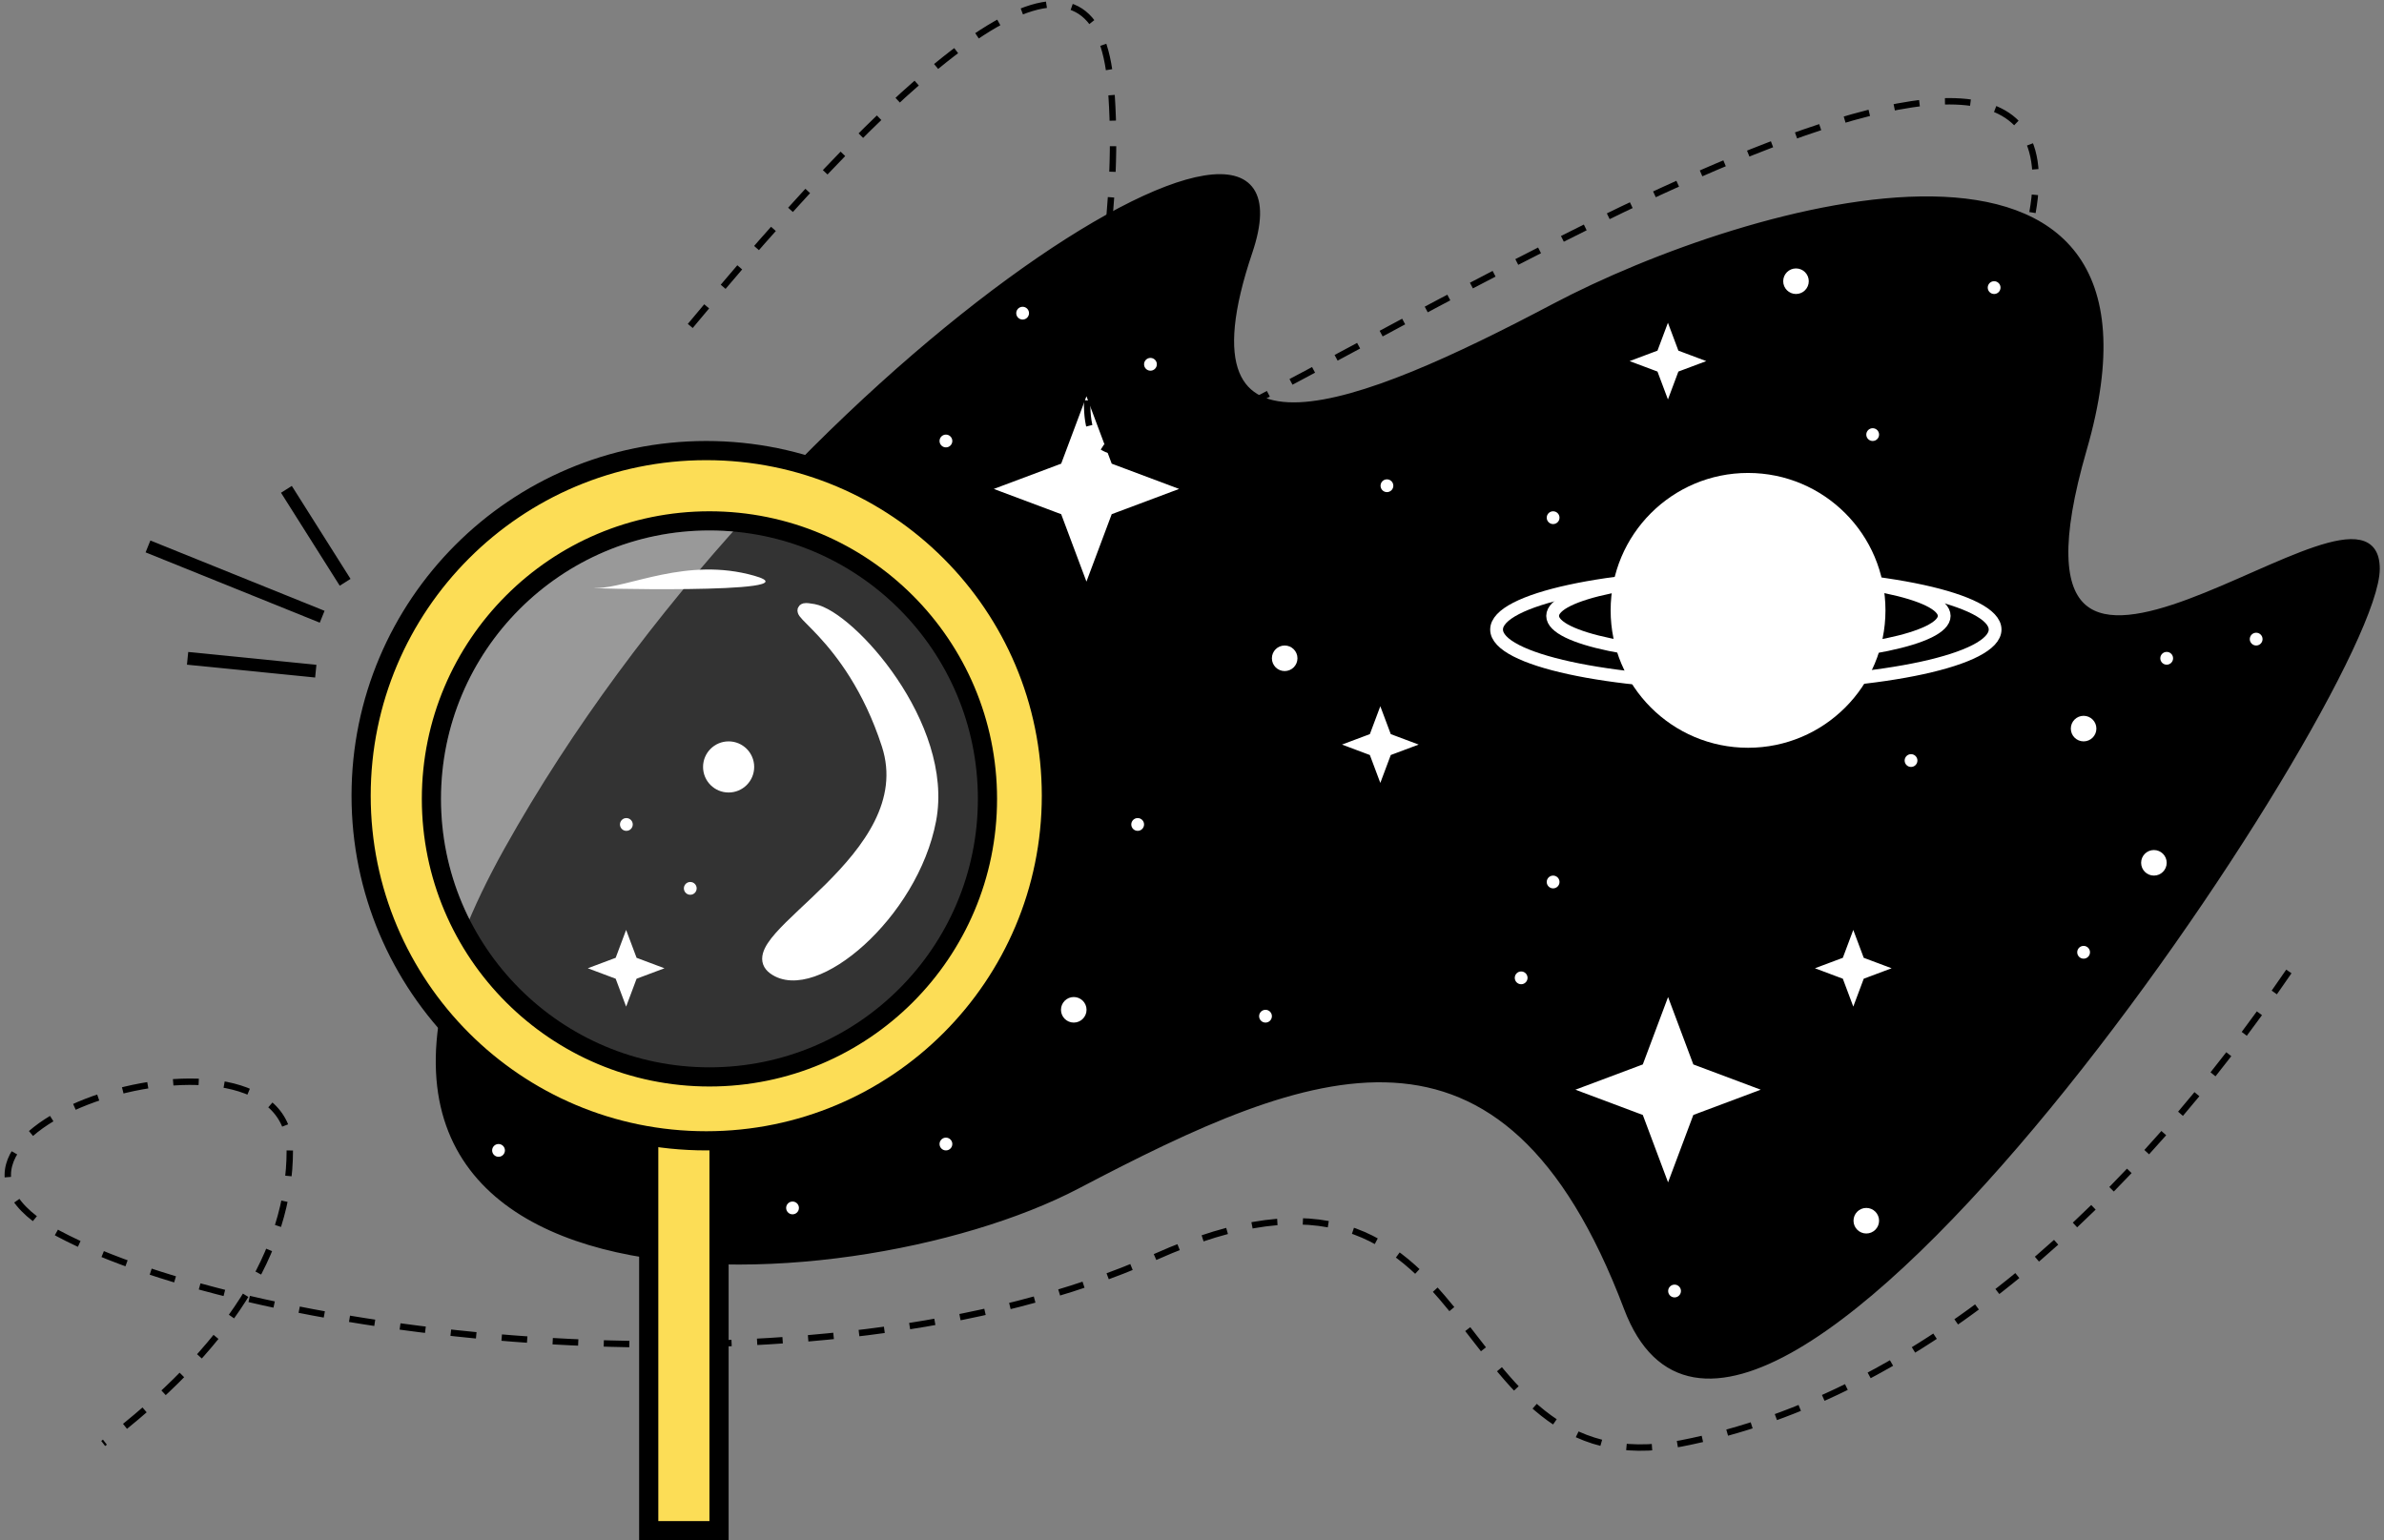 <?xml version="1.0" encoding="UTF-8"?>
<svg width="373px" height="241px" viewBox="0 0 373 241" version="1.1" xmlns="http://www.w3.org/2000/svg" xmlns:xlink="http://www.w3.org/1999/xlink">
    <rect x="0" y="0" width="373" height="241" fill="#808080" stroke="none"/>
    <title>Group 21</title>
    <g id="Wordpress-PAge" stroke="none" stroke-width="1" fill="none" fill-rule="evenodd">
        <g id="Medium-Copy-7" transform="translate(-251, -869)">
            <g id="Group-21" transform="translate(252.219, 869.655)">
                <path d="M78.152,132.345 C120.592,56.36 206.57,2.254 194.233,38.769 C181.896,75.284 211.53,63.432 241.935,47.36 C272.339,31.288 341.664,11.268 324.781,69.621 C307.897,127.974 370.62,68.806 370.62,88.345 C370.62,107.884 272.511,254.62 253.344,203.983 C234.177,153.345 203.825,165.708 167.343,184.845 C130.86,203.983 35.713,208.33 78.152,132.345 Z" id="Path-2" stroke="#000000" fill="#000000" stroke-linejoin="round"></path>
                <path d="M217.981,112.61 L216.509,115.845 L217.981,119.08 L214.745,117.609 L211.51,119.08 L212.981,115.845 L211.51,112.61 L214.745,114.081 L217.981,112.61 Z" id="Star" stroke="#FFFFFF" fill="#FFFFFF" transform="translate(214.745, 115.845) rotate(45) translate(-214.745, -115.845) "></path>
                <path d="M99.981,147.61 L98.509,150.845 L99.981,154.08 L96.745,152.609 L93.51,154.08 L94.981,150.845 L93.51,147.61 L96.745,149.081 L99.981,147.61 Z" id="Star" stroke="#FFFFFF" fill="#FFFFFF" transform="translate(96.745, 150.845) rotate(45) translate(-96.745, -150.845) "></path>
                <path d="M291.981,147.61 L290.509,150.845 L291.981,154.08 L288.745,152.609 L285.51,154.08 L286.981,150.845 L285.51,147.61 L288.745,149.081 L291.981,147.61 Z" id="Star" stroke="#FFFFFF" fill="#FFFFFF" transform="translate(288.745, 150.845) rotate(45) translate(-288.745, -150.845) "></path>
                <path d="M262.981,52.61 L261.509,55.845 L262.981,59.08 L259.745,57.609 L256.51,59.08 L257.981,55.845 L256.51,52.61 L259.745,54.081 L262.981,52.61 Z" id="Star" stroke="#FFFFFF" fill="#FFFFFF" transform="translate(259.745, 55.845) rotate(45) translate(-259.745, -55.845) "></path>
                <path d="M178.012,66.6 L173.807,75.845 L178.012,85.091 L168.766,80.886 L159.521,85.091 L163.725,75.845 L159.521,66.6 L168.766,70.804 L178.012,66.6 Z" id="Star" stroke="#FFFFFF" fill="#FFFFFF" transform="translate(168.766, 75.845) rotate(45) translate(-168.766, -75.845) "></path>
                <path d="M269.012,160.6 L264.807,169.845 L269.012,179.091 L259.766,174.886 L250.521,179.091 L254.725,169.845 L250.521,160.6 L259.766,164.804 L269.012,160.6 Z" id="Star" stroke="#FFFFFF" fill="#FFFFFF" transform="translate(259.766, 169.845) rotate(45) translate(-259.766, -169.845) "></path>
                <circle id="Oval" fill="#FFFFFF" cx="112.781" cy="119.345" r="4"></circle>
                <circle id="Oval" fill="#FFFFFF" cx="272.281" cy="94.845" r="21.5"></circle>
                <circle id="Oval" fill="#FFFFFF" cx="166.781" cy="157.345" r="2"></circle>
                <circle id="Oval" fill="#FFFFFF" cx="199.781" cy="102.345" r="2"></circle>
                <circle id="Oval" fill="#FFFFFF" cx="146.781" cy="178.345" r="1"></circle>
                <circle id="Oval" fill="#FFFFFF" cx="122.781" cy="188.345" r="1"></circle>
                <circle id="Oval" fill="#FFFFFF" cx="76.781" cy="179.345" r="1"></circle>
                <circle id="Oval" fill="#FFFFFF" cx="106.781" cy="138.345" r="1"></circle>
                <circle id="Oval" fill="#FFFFFF" cx="96.781" cy="128.345" r="1"></circle>
                <circle id="Oval" fill="#FFFFFF" cx="146.781" cy="68.345" r="1"></circle>
                <circle id="Oval" fill="#FFFFFF" cx="158.781" cy="48.345" r="1"></circle>
                <circle id="Oval" fill="#FFFFFF" cx="178.781" cy="56.345" r="1"></circle>
                <circle id="Oval" fill="#FFFFFF" cx="215.781" cy="75.345" r="1"></circle>
                <circle id="Oval" fill="#FFFFFF" cx="241.781" cy="80.345" r="1"></circle>
                <circle id="Oval" fill="#FFFFFF" cx="310.781" cy="44.345" r="1"></circle>
                <circle id="Oval" fill="#FFFFFF" cx="291.781" cy="67.345" r="1"></circle>
                <circle id="Oval" fill="#FFFFFF" cx="351.781" cy="99.345" r="1"></circle>
                <circle id="Oval" fill="#FFFFFF" cx="337.781" cy="102.345" r="1"></circle>
                <circle id="Oval" fill="#FFFFFF" cx="324.781" cy="148.345" r="1"></circle>
                <circle id="Oval" fill="#FFFFFF" cx="297.781" cy="118.345" r="1"></circle>
                <circle id="Oval" fill="#FFFFFF" cx="241.781" cy="137.345" r="1"></circle>
                <circle id="Oval" fill="#FFFFFF" cx="236.781" cy="152.345" r="1"></circle>
                <circle id="Oval" fill="#FFFFFF" cx="260.781" cy="201.345" r="1"></circle>
                <circle id="Oval" fill="#FFFFFF" cx="196.781" cy="158.345" r="1"></circle>
                <circle id="Oval" fill="#FFFFFF" cx="176.781" cy="128.345" r="1"></circle>
                <circle id="Oval" fill="#FFFFFF" cx="279.781" cy="43.345" r="2"></circle>
                <circle id="Oval" fill="#FFFFFF" cx="290.781" cy="190.345" r="2"></circle>
                <circle id="Oval" fill="#FFFFFF" cx="335.781" cy="134.345" r="2"></circle>
                <circle id="Oval" fill="#FFFFFF" cx="324.781" cy="113.345" r="2"></circle>
                <ellipse id="Oval" stroke="#FFFFFF" stroke-width="2" cx="272.339" cy="95.712" rx="30.633" ry="6.367"></ellipse>
                <ellipse id="Oval" stroke="#FFFFFF" stroke-width="2" cx="271.935" cy="97.845" rx="39" ry="8.5"></ellipse>
                <path d="M106.781,50.345 C148.525,-0.003 170.456,-12.588 172.572,12.591 C175.745,50.36 156.201,79.201 184.231,67.339 C212.26,55.477 325.785,-17.579 316.781,32.6" id="Path-3" stroke="#000000" stroke-dasharray="4"></path>
                <path d="M356.895,151.345 C332.966,186.36 300.302,217.74 261.781,225.2 C223.26,232.661 232.801,172.197 179.516,196.022 C126.231,219.847 38.164,208.527 7.897,192.345 C-22.37,176.163 44.123,155.68 44.123,179.345 C44.123,195.122 34.391,210.407 14.926,225.2" id="Path-4" stroke="#000000" stroke-dasharray="4"></path>
                <rect id="Rectangle" stroke="#000000" stroke-width="3" fill="#FCDD56" x="100.281" y="176.845" width="11" height="62"></rect>
                <path d="M109.281,69.845 C124.193,69.845 137.693,75.889 147.465,85.661 C157.237,95.433 163.281,108.933 163.281,123.845 C163.281,138.757 157.237,152.257 147.465,162.029 C137.693,171.801 124.193,177.845 109.281,177.845 C94.369,177.845 80.869,171.801 71.097,162.029 C61.325,152.257 55.281,138.757 55.281,123.845 C55.281,108.933 61.325,95.433 71.097,85.661 C80.869,75.889 94.369,69.845 109.281,69.845 Z M109.781,80.845 C97.769,80.845 86.894,85.714 79.022,93.586 C71.15,101.458 66.281,112.333 66.281,124.345 C66.281,136.357 71.15,147.232 79.022,155.104 C86.894,162.976 97.769,167.845 109.781,167.845 C121.793,167.845 132.668,162.976 140.54,155.104 C148.412,147.232 153.281,136.357 153.281,124.345 C153.281,112.333 148.412,101.458 140.54,93.586 C132.668,85.714 121.793,80.845 109.781,80.845 Z" id="Combined-Shape" stroke="#000000" stroke-width="3" fill="#FCDD56"></path>
                <path d="M126.041,94.845 C131.622,95.845 147.049,112.879 144.26,127.619 C141.471,142.36 126.041,155.345 119.874,150.845 C113.708,146.345 143.546,133.839 137.715,115.845 C131.884,97.851 120.459,93.845 126.041,94.845 Z" id="Path-5" stroke="#FFFFFF" stroke-width="2" fill="#FFFFFF"></path>
                <circle id="Oval" fill-opacity="0.2" fill="#FFFFFF" cx="109.781" cy="124.345" r="42"></circle>
                <path d="M92.125,91.345 C97.086,91.345 106.232,86.425 116.781,89.425 C127.33,92.425 87.164,91.345 92.125,91.345 Z" id="Path-6" fill="#FFFFFF"></path>
                <line x1="52.781" y1="90.456" x2="43.593" y2="75.909" id="Path-7" stroke="#000000" stroke-width="2"></line>
                <line x1="49.187" y1="95.845" x2="21.934" y2="84.845" id="Path-8" stroke="#000000" stroke-width="2"></line>
                <line x1="48.187" y1="104.36" x2="28.131" y2="102.351" id="Path-9" stroke="#000000" stroke-width="2"></line>
            </g>
        </g>
    </g>
</svg>